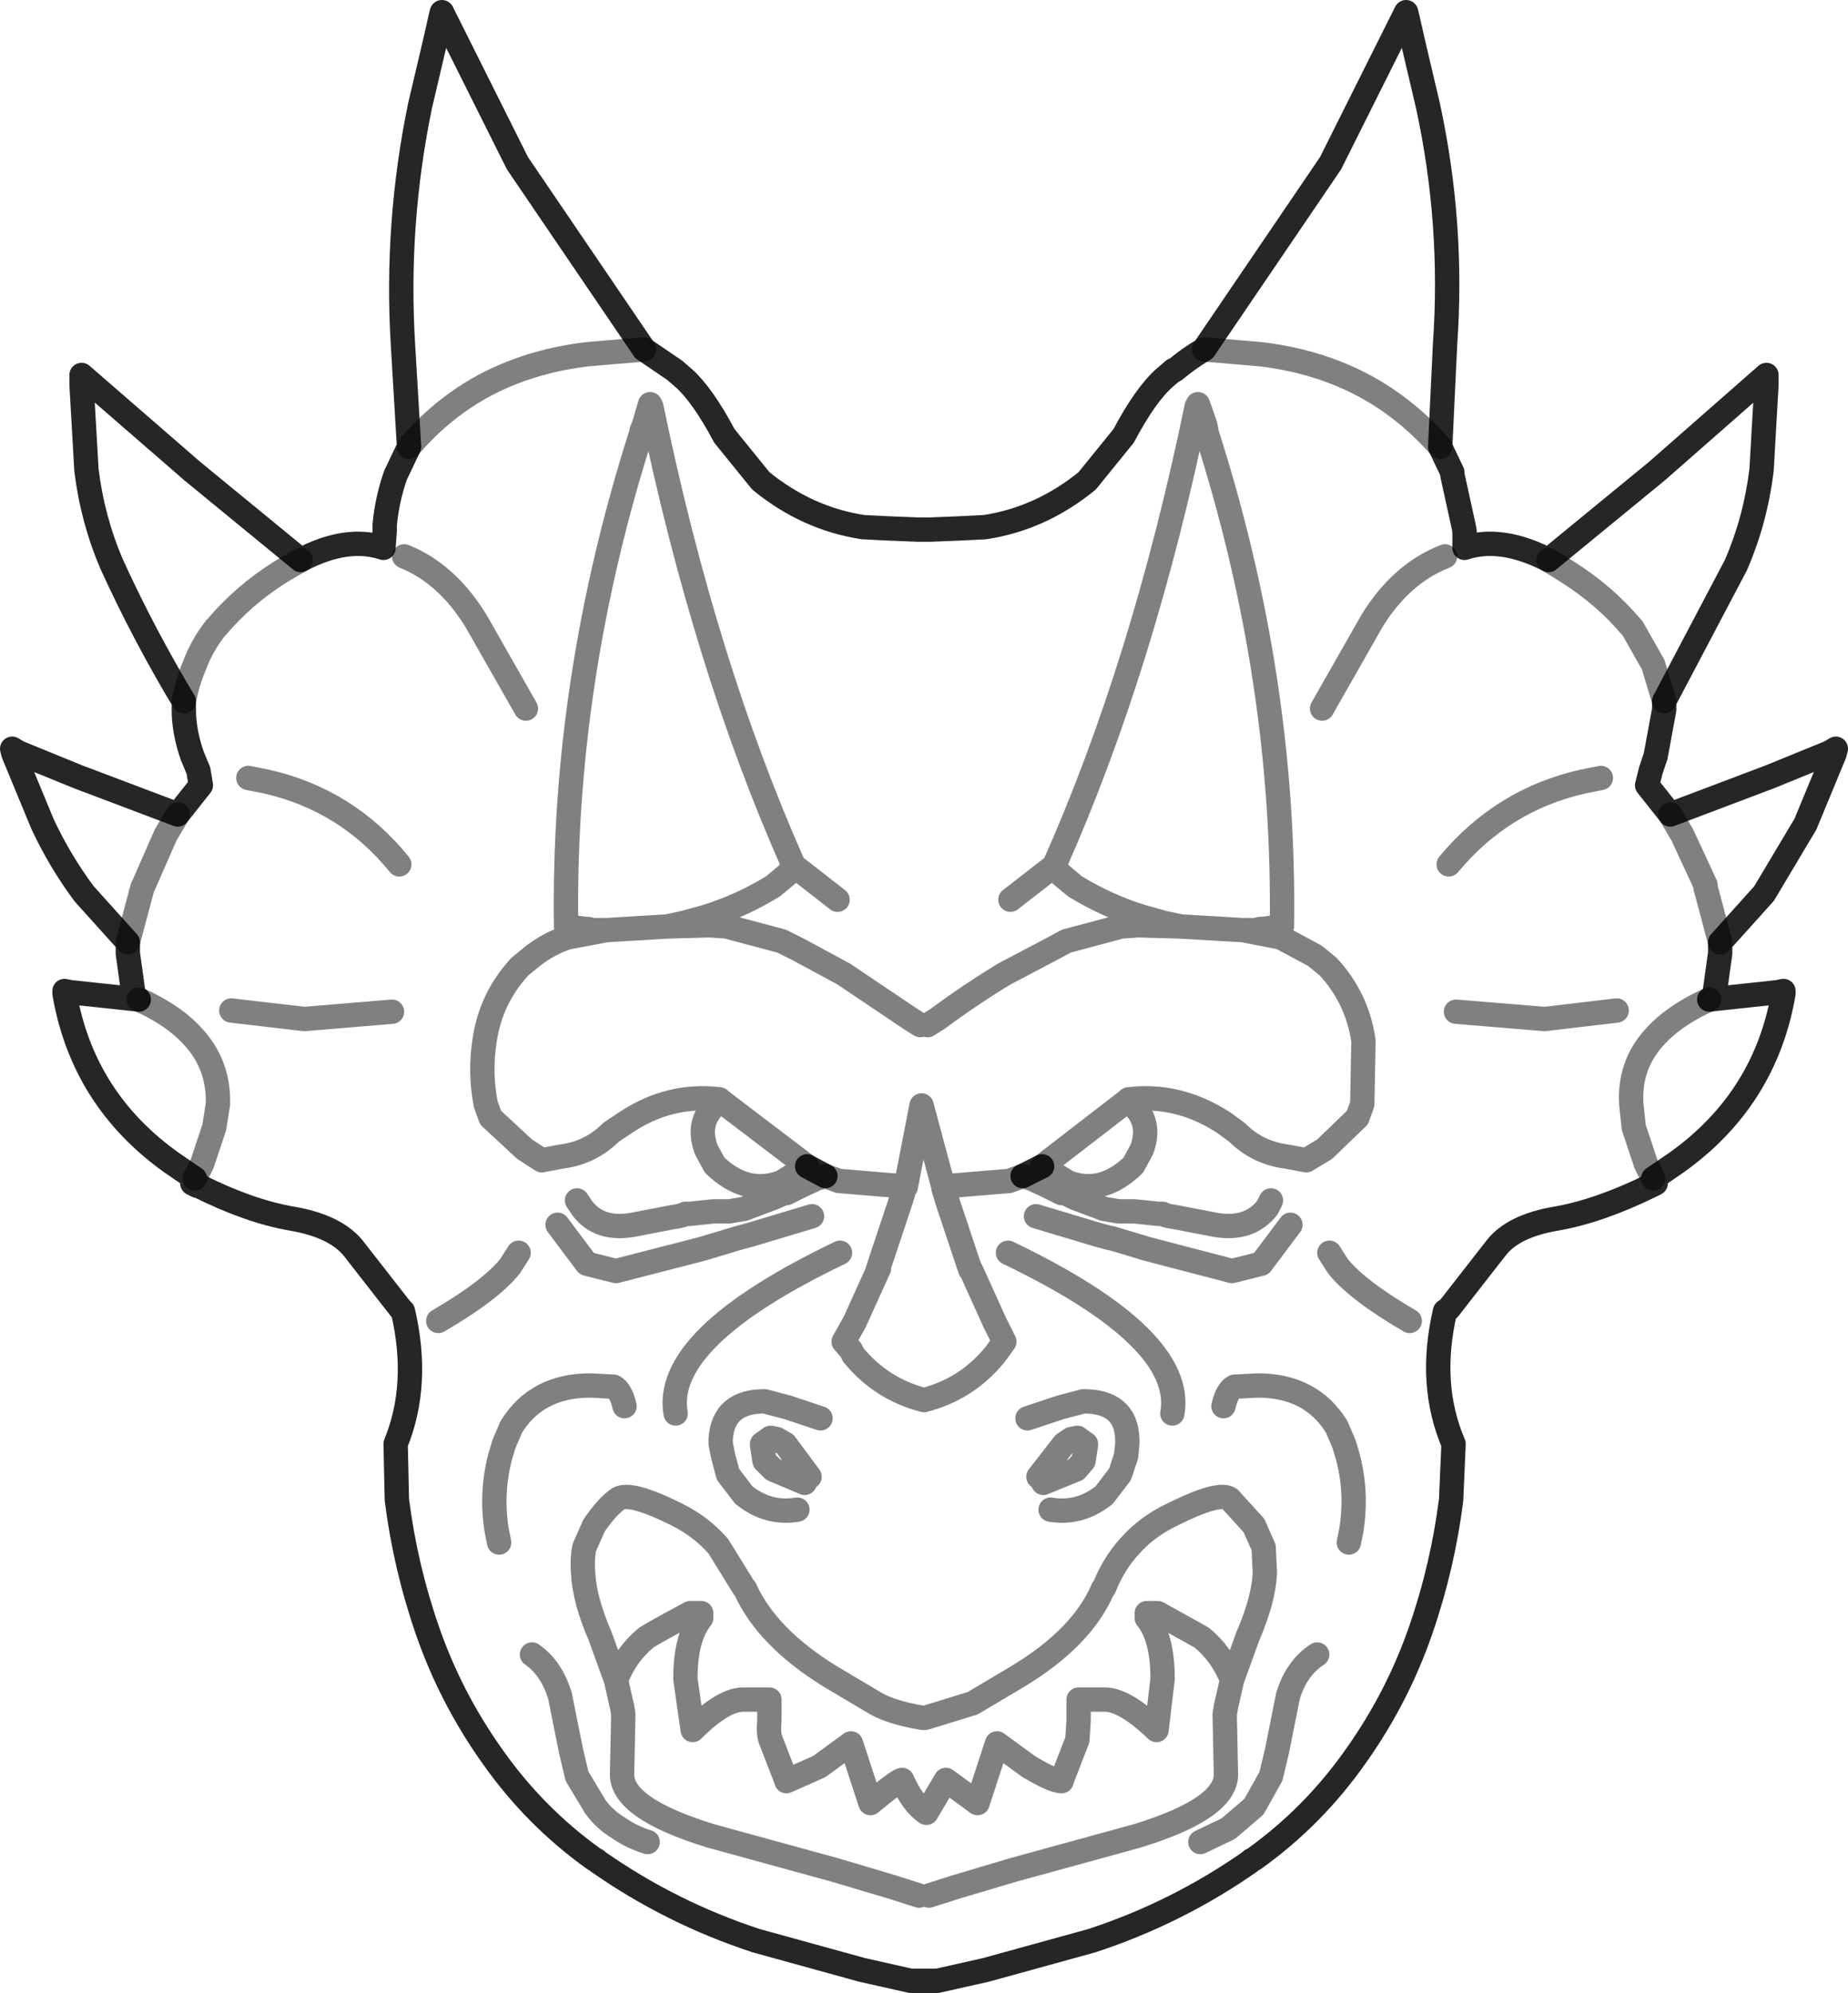 <?xml version="1.0" encoding="UTF-8" standalone="no"?>
<svg xmlns:xlink="http://www.w3.org/1999/xlink" height="81.85px" width="75.9px" xmlns="http://www.w3.org/2000/svg">
  <g transform="matrix(1.0, 0.0, 0.0, 1.0, -361.85, -148.3)">
    <path d="M362.6 179.2 L365.05 180.2 369.15 181.75 370.1 180.55 370.0 179.95 369.75 179.35 Q369.4 178.35 369.4 177.45 L369.4 177.1 Q367.75 174.35 366.45 171.5 365.65 169.65 365.4 167.6 L365.2 164.1 365.2 163.7 369.75 167.65 374.2 171.3 Q376.1 170.3 377.6 170.8 L377.65 170.1 377.65 169.85 Q377.75 168.8 378.1 167.8 L378.15 167.7 378.65 166.65 378.4 162.45 Q378.1 157.5 379.1 152.65 L379.7 150.1 379.95 149.0 380.0 148.8 383.1 155.0 388.3 162.65 389.55 163.5 389.9 163.8 Q390.7 164.5 391.6 166.2 L393.1 168.05 Q395.0 169.6 397.3 169.95 L398.3 170.0 399.55 170.05 399.8 170.05 400.05 170.05 401.3 170.0 402.3 169.95 Q404.6 169.6 406.5 168.05 L408.0 166.2 Q408.9 164.5 409.7 163.8 L410.05 163.5 410.1 163.5 Q410.7 163.0 411.3 162.65 L416.5 155.0 419.6 148.8 419.65 149.0 419.9 150.1 420.5 152.65 Q421.55 157.5 421.2 162.45 L421.0 166.65 421.5 167.7 421.5 167.8 421.95 169.85 422.0 170.1 422.0 170.8 Q423.5 170.3 425.45 171.3 L429.9 167.65 434.4 163.7 434.4 164.1 434.2 167.6 Q433.95 169.65 433.15 171.5 L430.2 177.1 430.2 177.45 429.85 179.35 429.65 179.95 429.5 180.55 430.45 181.75 434.55 180.2 437.0 179.2 437.25 179.05 437.2 179.25 436.0 182.15 434.3 185.0 432.5 187.0 432.5 187.45 432.25 189.25 432.05 189.35 434.85 189.05 435.1 189.0 435.1 189.1 Q434.35 193.45 430.7 196.05 L429.75 196.7 429.85 196.9 429.65 197.0 Q427.5 198.05 425.75 198.35 424.0 198.65 423.3 199.55 L421.35 202.05 421.2 202.15 Q420.5 205.15 421.55 207.6 L421.45 209.9 Q421.1 212.65 420.2 215.25 419.25 218.0 417.55 220.4 415.8 222.9 413.35 224.65 L413.25 224.7 413.2 224.75 Q410.2 226.85 406.7 228.0 L402.35 229.2 400.35 229.65 399.25 229.65 397.25 229.2 392.9 228.0 Q389.4 226.85 386.4 224.75 L386.35 224.7 386.25 224.65 Q383.8 222.9 382.05 220.4 380.35 218.0 379.4 215.25 378.5 212.65 378.15 209.9 L378.1 207.6 Q379.1 205.15 378.4 202.15 L378.3 202.05 376.35 199.55 Q375.6 198.65 373.85 198.35 372.1 198.05 370.0 197.0 L369.95 197.0 369.75 196.9 369.85 196.7 368.9 196.05 Q365.25 193.45 364.5 189.1 L364.5 189.0 364.75 189.05 367.55 189.35 367.35 189.25 367.1 187.45 367.1 187.0 365.3 185.0 Q364.3 183.65 363.6 182.15 L362.4 179.25 362.35 179.05 362.6 179.2 M370.0 197.0 L369.85 196.7 M395.75 196.6 L395.0 196.2 M404.65 196.2 L403.85 196.6 M429.75 196.7 L429.65 197.0" fill="none" stroke="#000000" stroke-linecap="round" stroke-linejoin="round" stroke-opacity="0.851" stroke-width="1.0"/>
    <path d="M388.3 162.65 L385.95 162.85 Q384.3 163.05 382.9 163.6 380.45 164.55 378.65 166.65 M395.0 196.2 L393.95 196.85 Q392.5 197.4 391.2 196.15 L390.85 195.5 Q390.4 194.25 391.45 193.5 L391.4 193.45 Q389.35 193.2 387.55 194.4 L386.95 194.8 Q386.1 195.65 384.9 195.8 L384.1 195.95 383.4 195.5 382.0 194.2 381.8 193.65 Q381.55 192.35 381.75 191.05 382.0 189.3 383.2 188.0 L383.75 187.55 Q384.4 187.05 385.15 186.8 L386.75 186.5 386.2 186.5 386.0 186.45 385.9 186.45 385.1 186.35 Q384.95 176.2 388.2 166.05 L388.2 166.0 388.3 165.75 388.55 164.9 388.6 165.0 Q390.8 175.65 394.45 183.85 L396.25 185.25 M369.4 177.1 Q369.55 176.3 369.85 175.6 370.15 174.8 370.7 174.1 L370.75 174.05 Q371.85 172.75 373.35 171.8 L374.2 171.3 M378.45 171.15 Q380.2 171.85 381.4 173.8 L383.45 177.4 M369.15 181.75 L368.65 182.6 367.75 184.65 367.7 184.75 367.1 187.0 M378.25 183.8 Q376.1 181.15 372.8 180.4 L372.05 180.25 M377.95 189.85 L374.35 190.15 371.35 189.8 M369.85 196.7 L370.15 196.1 370.65 194.6 370.8 193.65 Q370.85 192.05 369.8 190.9 369.0 190.0 367.55 189.35 M394.45 183.85 L394.2 184.2 393.9 184.45 393.6 184.7 Q392.3 185.5 390.85 185.95 L389.95 186.2 389.25 186.35 391.0 186.3 391.7 186.35 393.95 186.95 394.65 187.3 396.5 188.3 399.25 190.15 399.65 190.4 M389.25 186.35 L386.75 186.5 M398.7 197.0 L396.3 196.8 395.75 196.6 395.4 196.7 394.75 197.0 394.15 197.3 394.05 197.3 393.6 197.5 392.4 197.95 391.8 198.05 391.15 198.05 390.2 198.15 390.0 198.15 389.9 198.2 389.7 198.25 389.4 198.3 387.85 198.6 Q386.45 198.85 385.75 197.9 L385.55 197.6 M399.95 190.4 L400.35 190.15 Q401.7 189.15 403.1 188.3 L405.0 187.3 405.65 186.95 407.9 186.35 408.6 186.3 410.35 186.35 409.65 186.2 408.75 185.95 Q407.3 185.5 406.0 184.7 L405.7 184.45 405.4 184.2 405.15 183.85 403.35 185.25 M398.85 197.6 L397.95 200.3 397.95 200.4 397.9 200.45 397.9 200.5 396.95 202.6 396.5 203.4 396.8 203.75 396.9 203.95 Q398.05 205.35 399.8 205.8 401.55 205.35 402.7 203.95 L402.85 203.75 403.1 203.4 402.7 202.6 401.75 200.5 401.7 200.45 401.7 200.4 401.65 200.3 400.75 197.6 400.6 197.1 400.6 197.05 399.7 193.7 399.05 197.05 399.0 197.1 398.85 197.6 M395.0 196.2 L391.45 193.5 M414.05 197.6 L413.9 197.9 Q413.15 198.85 411.75 198.6 L410.2 198.3 409.9 198.25 409.7 198.2 409.6 198.15 409.4 198.15 408.45 198.05 407.8 198.05 407.2 197.95 406.0 197.5 405.6 197.3 405.45 197.3 404.85 197.0 404.2 196.7 403.85 196.6 403.3 196.8 400.9 197.0 M425.45 171.3 L426.25 171.8 Q427.75 172.75 428.85 174.05 L428.9 174.1 429.75 175.6 430.2 177.1 M411.3 162.65 L413.65 162.85 Q415.3 163.05 416.7 163.6 419.15 164.55 421.0 166.65 M410.35 186.35 L412.9 186.5 413.4 186.5 413.6 186.45 413.7 186.45 414.5 186.35 Q414.65 176.2 411.4 166.05 L411.4 166.0 411.35 165.75 411.05 164.9 411.0 165.0 Q408.8 175.65 405.15 183.85 M416.15 177.4 L418.2 173.8 Q419.4 171.85 421.2 171.15 M412.9 186.5 L414.45 186.8 415.85 187.55 416.4 188.0 Q417.6 189.3 417.85 191.05 L417.8 193.65 417.6 194.2 416.25 195.5 415.5 195.95 414.7 195.8 Q413.5 195.65 412.65 194.8 L412.1 194.4 Q410.25 193.2 408.2 193.45 L408.15 193.5 Q409.2 194.25 408.75 195.5 L408.4 196.15 Q407.1 197.4 405.7 196.85 L404.65 196.2 408.15 193.5 M421.35 183.8 Q423.55 181.15 426.85 180.4 L427.6 180.25 M430.45 181.75 L430.95 182.6 431.9 184.65 431.9 184.75 432.5 187.0 M428.25 189.8 L425.3 190.15 421.65 189.85 M429.75 196.7 L429.45 196.1 428.95 194.6 428.85 193.65 Q428.75 192.05 429.8 190.9 430.6 190.0 432.05 189.35 M419.75 202.55 Q417.6 201.3 416.8 200.3 L416.45 199.75 M412.1 206.05 Q412.25 205.4 412.55 205.25 L413.5 205.2 Q415.7 205.2 416.75 206.9 L417.05 207.6 417.2 208.1 Q417.6 209.6 417.35 211.15 L417.25 211.65 M404.4 198.25 L406.9 199.0 407.45 199.15 407.5 199.15 409.0 199.6 412.45 200.5 413.65 200.2 414.85 198.6 M404.05 206.55 L405.4 206.1 406.35 205.85 Q408.1 205.85 408.15 207.4 L408.15 207.6 408.1 208.1 407.85 208.85 407.2 209.7 Q406.2 210.5 405.0 210.3 M404.7 209.2 L406.05 208.65 406.35 208.3 406.45 207.65 406.45 207.6 406.1 207.35 405.85 207.4 405.55 207.6 404.5 208.95 M399.6 226.15 L398.5 225.8 396.15 225.1 391.05 223.7 Q387.3 222.55 387.4 221.1 L387.45 218.7 387.4 218.4 387.15 217.3 386.5 215.5 Q385.85 214.0 385.8 212.9 385.75 212.35 385.85 211.85 L386.25 210.95 Q386.8 210.15 387.25 209.85 387.75 209.55 389.65 210.5 390.65 211.0 391.35 211.8 L392.4 213.5 392.45 213.55 Q393.35 215.55 395.95 217.15 L397.8 218.25 Q398.5 218.65 399.75 218.85 L399.85 218.85 401.8 218.25 403.65 217.15 Q406.3 215.55 407.15 213.55 L407.2 213.5 Q407.6 212.5 408.25 211.8 408.95 211.0 410.0 210.5 411.9 209.55 412.35 209.85 L413.35 210.95 413.75 211.85 413.8 212.9 Q413.75 214.0 413.1 215.5 L412.45 217.3 412.2 218.4 412.15 218.7 412.2 221.1 Q412.3 222.55 408.55 223.7 L403.45 225.1 401.1 225.8 400.0 226.15 M412.45 217.3 Q412.05 216.25 411.2 215.55 L409.4 214.55 408.95 214.55 408.95 214.75 Q409.6 215.55 409.6 217.25 L409.35 219.35 Q408.0 218.05 407.15 218.1 L406.15 218.1 406.15 218.95 406.1 219.75 405.5 221.3 405.45 221.45 Q405.1 221.45 404.1 220.85 L402.8 219.9 402.0 222.35 400.7 221.4 399.9 222.75 Q399.35 222.4 398.9 221.4 398.75 221.4 397.6 222.35 L396.8 219.9 395.5 220.85 394.15 221.45 394.1 221.3 393.5 219.75 Q393.4 219.5 393.45 218.95 L393.45 218.1 392.45 218.1 Q391.6 218.05 390.3 219.35 L390.0 217.25 Q390.0 215.55 390.65 214.75 L390.65 214.55 390.2 214.55 Q388.8 215.3 388.4 215.55 387.55 216.25 387.15 217.3 M415.95 216.25 Q415.1 216.8 414.75 217.95 L414.3 220.2 414.05 221.25 413.35 222.5 412.3 223.4 411.15 223.95 M395.2 198.25 L392.7 199.0 392.15 199.15 390.65 199.6 387.15 200.5 385.95 200.2 384.75 198.6 M387.5 206.05 Q387.35 205.4 387.05 205.25 L386.1 205.2 Q383.9 205.2 382.85 206.9 L382.55 207.6 382.4 208.1 Q382.0 209.6 382.25 211.15 L382.35 211.65 M395.55 206.55 L394.2 206.1 393.25 205.85 Q391.55 205.85 391.45 207.4 L391.45 207.6 391.55 208.1 391.75 208.85 392.4 209.7 Q393.4 210.5 394.6 210.3 M394.9 209.2 L393.6 208.65 393.25 208.3 393.15 207.65 393.15 207.6 393.5 207.35 393.75 207.4 394.1 207.6 395.1 208.95 M383.7 216.25 Q384.5 216.8 384.85 217.95 L385.3 220.2 385.55 221.25 386.3 222.5 Q386.7 223.05 387.3 223.4 387.8 223.75 388.45 223.95 M389.6 206.35 Q389.05 203.25 396.35 199.75 M383.15 199.75 L382.8 200.3 Q382.0 201.3 379.85 202.55 M410.0 206.35 Q410.55 203.25 403.25 199.75" fill="none" stroke="#000000" stroke-linecap="round" stroke-linejoin="round" stroke-opacity="0.498" stroke-width="1.0"/>
  </g>
</svg>
